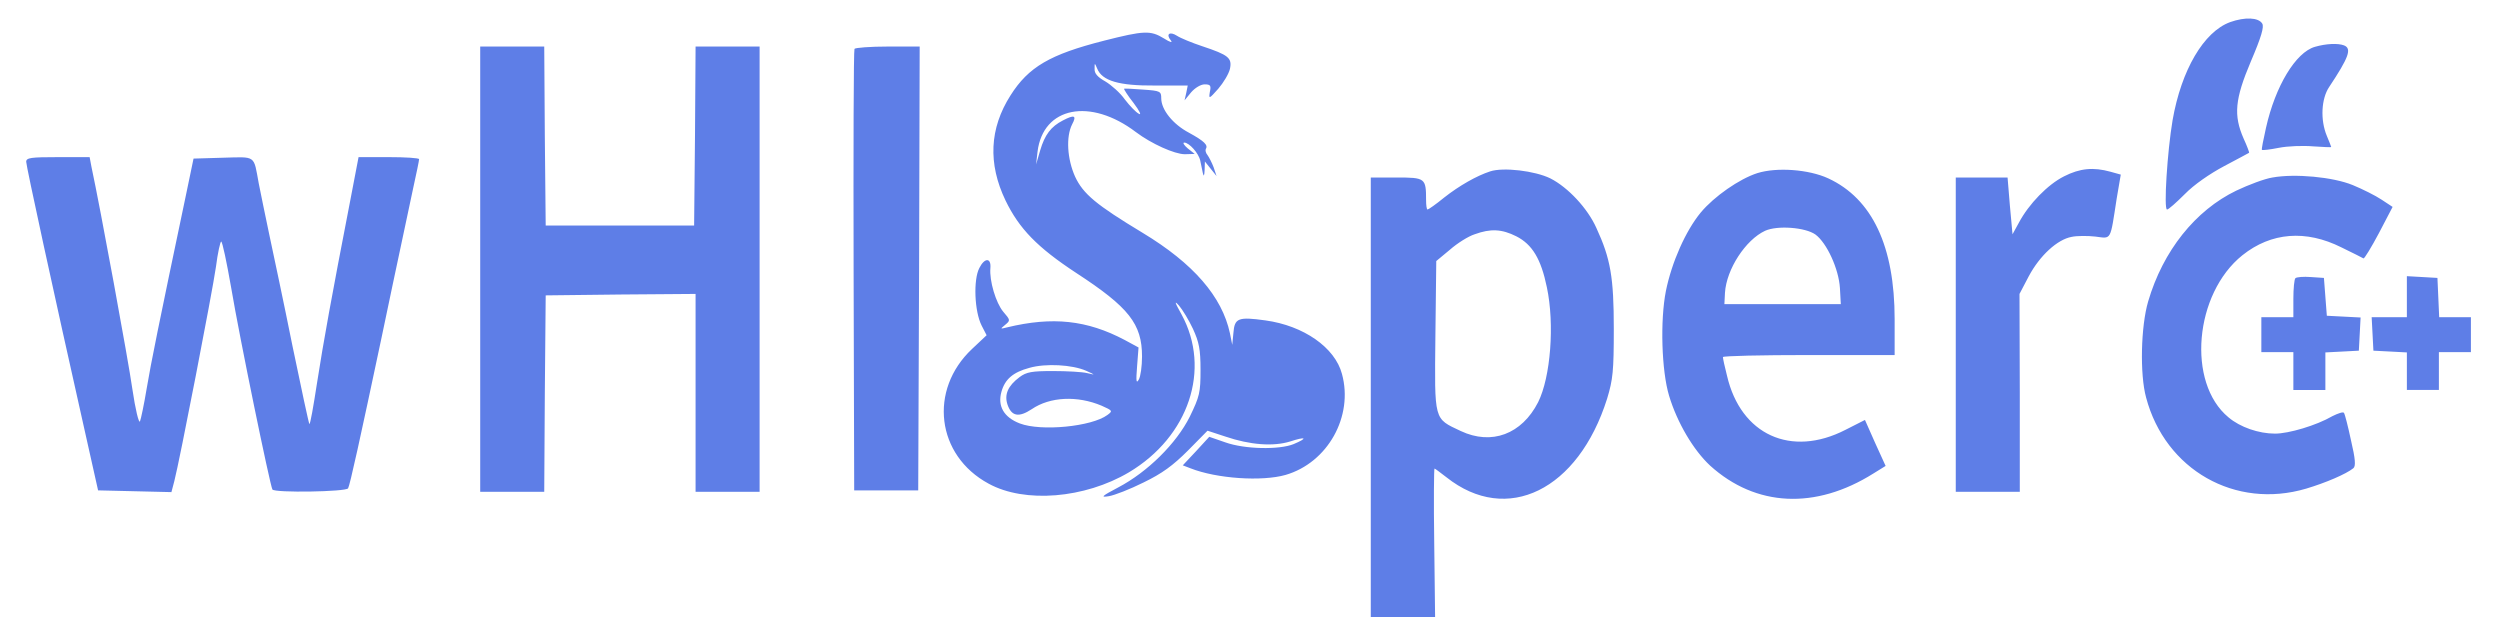 <svg version="1.2" xmlns="http://www.w3.org/2000/svg" viewBox="0 68 859 219" width="860" height="220">
	<style>
		.s0 { fill: #5e7ee7 } 
	</style>
	<path id="Shape 1" fill-rule="evenodd" class="s0" d="m766.3 75.22c-9.1 3.3-16.8 16.5-19.8 33.7-1.8 10.6-3.1 30.7-1.9 30.7 0.5 0 3.2-2.4 6.1-5.3 3.1-3.2 8.6-7 13.5-9.6 4.6-2.4 8.4-4.5 8.6-4.6 0.1-0.1-0.7-2.3-1.9-4.9-3.5-8-3-13.5 2.5-26.5 3.6-8.4 4.6-11.9 3.9-13-1.3-2.1-5.9-2.3-11-0.5zm-387 6.4c-18.5 4.7-25.9 9-32.1 18.8-7.2 11.3-7.8 23.4-1.7 36.1 4.7 9.7 10.9 16.1 24.3 24.9 18.1 11.8 22.6 17.5 22.6 28.7 0 3.3-0.5 6.9-1.1 7.9-0.9 1.6-1 0.6-0.6-4.5l0.5-6.5-4.8-2.6c-12.9-6.8-24.7-8.1-40.4-4.3-2.4 0.6-2.4 0.6-0.6-0.9 1.8-1.5 1.8-1.6-0.7-4.5-2.5-3-4.8-10.6-4.4-15 0.3-3.6-2-3.6-3.8 0-2.1 4-1.7 14.9 0.8 19.8l1.7 3.3-5 4.7c-15 14.1-12.3 36.6 5.7 46.3 12.4 6.8 33 5.1 48.2-3.9 20.6-12.3 28.3-35.4 18.1-54.2-2.4-4.3-2.6-5-0.9-3.1 1.2 1.4 3.4 5 4.8 8 2.1 4.6 2.6 7 2.6 14.1 0 7.8-0.3 9.1-3.7 16.1-4.6 9.2-14.5 19-24.6 24.3-5.7 3-6.2 3.5-3.2 3 1.9-0.3 7.3-2.4 11.9-4.7 6.4-3.1 10.1-5.8 15.3-11l6.7-6.8 6.1 2c8.5 2.9 16.5 3.5 22.3 1.7 5.5-1.8 6.2-1.2 1.2 0.9-4.9 2-16.8 1.8-23.5-0.6l-5.5-1.9-4.5 4.9-4.6 4.9 2.6 1c9.1 3.6 24.6 4.6 32.7 2.3 14.5-4.2 23.4-20.1 19.4-34.7-2.4-9.1-13.2-16.6-26.3-18.4-9.4-1.3-10.6-0.8-11 4.3l-0.4 4.1-0.8-4c-2.7-12.6-12.6-24-30-34.5-15.9-9.6-20.4-13.3-23.2-19.3-2.7-6-3.2-13.7-1-18 1.6-3 0.8-3.4-3.2-1.3-4.1 2.1-6.2 4.9-7.8 10.3l-1.4 4.8 0.5-4.4c1.9-15.4 18.1-18.6 33.8-6.7 5.3 4 13.3 7.6 16.8 7.6l3.4-0.1-2.4-1.9c-1.3-1.1-1.8-2-1.2-2 1.7 0 5 3.7 5.5 6.2 0.3 1.3 0.7 3.2 0.9 4.3 0.3 1.3 0.5 1 0.6-1l0.1-3 4 5-1-3c-0.6-1.6-1.6-3.5-2.1-4.2-0.6-0.7-0.8-1.6-0.6-2.1 0.9-1.3-0.5-2.7-5.8-5.6-5.5-2.9-9.5-7.9-9.5-11.8 0-2.4-0.3-2.6-6.2-3-3.5-0.3-6.4-0.4-6.6-0.3-0.1 0.1 1.3 2.4 3.3 4.9 2.1 2.8 2.8 4.3 1.8 3.7-1-0.5-3.1-2.7-4.8-4.9-1.6-2.3-4.7-5-6.7-6.2-2.7-1.5-3.8-2.8-3.7-4.3 0-2.2 0-2.2 0.9-0.1 1.7 4.2 7.5 5.9 19.8 5.8h11.3l-0.5 2.5-0.6 2.6 2.3-2.8c1.3-1.5 3.3-2.7 4.6-2.7 2 0 2.3 0.4 1.8 2.6-0.4 2.5-0.3 2.5 2.9-1.1 1.8-2.1 3.6-5.1 4-6.8 0.8-3.8-0.5-4.8-9.5-7.8-3.6-1.2-7.5-2.8-8.7-3.6-2.5-1.6-3.9-0.6-2.1 1.6 0.7 0.9-0.2 0.7-2.4-0.7-4.6-2.8-6.8-2.7-20.6 0.8zm416.1 2.1c-6.6 1.9-13.6 13.5-16.8 27.8-0.9 4-1.6 7.5-1.4 7.6 0.2 0.2 2.8-0.1 5.8-0.7 3-0.6 8.3-0.8 11.8-0.5 3.4 0.2 6.2 0.4 6.2 0.2 0-0.1-0.7-1.9-1.5-3.8-2.3-5.5-1.9-12.8 0.8-16.8 6.7-10.1 7.9-13.2 5.1-14.3-2.1-0.8-6.2-0.6-10 0.5zm-608.4-0.1h-22v153h22l0.2-33.8 0.3-33.7 25.8-0.3 25.7-0.2v68h22v-153h-22l-0.2 30.7-0.3 30.8h-51l-0.3-30.8zm129 0h-10.9c-6.1 0-11.2 0.4-11.5 0.8-0.3 0.5-0.4 34.8-0.3 76.3l0.2 75.4h22l0.3-76.3zm-285.2 38h-10.9c-9.3 0-10.9 0.2-10.9 1.6 0 1.4 9.3 44.3 20 91.9l4.7 21 25.2 0.6 1-3.8c1.8-6.9 13-64.6 14.3-73.6 0.6-4.8 1.5-8.7 1.8-8.7 0.4 0 1.9 7.1 3.4 15.7 3 17.8 13.4 68.1 14.2 69.5 0.8 1.2 25.3 0.8 26-0.4 0.6-0.9 4.2-17.3 11.4-51.3 2.6-12.5 4.2-20 11-52 1.1-5 2-9.3 2-9.8 0-0.4-4.7-0.7-10.4-0.7h-10.4l-3.1 16.2c-6 30.9-9 47.4-11.2 61.6-1.2 7.8-2.3 14.1-2.6 13.9-0.2-0.2-2.8-12.3-5.8-26.8-2.9-14.5-6.6-31.8-8-38.4-1.4-6.6-3-14.5-3.6-17.5-1.8-9.8-0.8-9.1-12.2-8.8l-10.2 0.3-2.6 12.5c-9.5 45.2-12 57.6-13.5 66.5-0.9 5.5-2 10.6-2.3 11.3-0.4 0.8-1.6-4.2-2.6-11-1.4-9.9-11-62.2-14.1-76.6zm481.2 4.9c-4.6 1.5-10.6 4.9-15.8 9-2.8 2.3-5.4 4.1-5.7 4.1-0.3 0-0.5-1.5-0.5-3.3 0-7.5-0.3-7.7-10.1-7.7h-8.9v151h22.1l-0.3-25.5c-0.2-14-0.1-25.5 0.1-25.5 0.2 0 2 1.4 4.1 3 20.8 16.5 45.3 4.4 55.2-27 2-6.6 2.3-9.5 2.3-24 0-17.7-1.1-24.1-6-34.7-3-6.7-9.7-13.9-15.8-17-5.3-2.6-16.2-3.9-20.7-2.4zm91.8 0.6c-6.2 2-14.8 8-19.4 13.5-5.2 6.3-10 17.1-12 27-2 10.1-1.5 27.4 1.1 36 2.8 9.3 8.4 18.7 14.1 24 15.7 14.2 36.2 15.2 56.1 2.7l4.2-2.6-3.6-7.9-3.5-7.9-6.7 3.4c-18.7 9.6-36 1.7-40.7-18.6-0.8-3.1-1.4-5.9-1.4-6.4 0-0.4 13.3-0.7 29.5-0.7h29.5v-12.3c0-25.1-7.7-41.4-22.8-48.4-6.7-3.1-17.7-3.9-24.4-1.8zm105.4 1.1c-5.6 2.8-12.1 9.5-15.5 15.9l-2.2 4-0.9-9.8-0.8-9.7h-17.8v108h22v-34l-0.1-34 3.2-6.1c3.8-7.1 9.8-12.6 14.7-13.5 1.8-0.4 5.6-0.4 8.2-0.1 5.6 0.7 5 1.7 7.3-13.1l1.4-8.2-3.6-1c-5.8-1.6-10.4-1.2-15.9 1.6zm71.6 0.4c-2.6 0.4-8.2 2.5-12.4 4.5-14.1 6.8-25.2 20.7-30.3 38.1-2.5 8.5-2.9 25-0.7 33 6.6 24.9 30.7 38.5 55 31.3 6.7-2 13.7-5 16.2-7 0.9-0.7 0.7-3.2-0.8-9.6-1-4.7-2.1-9-2.4-9.4-0.2-0.5-2 0.1-4 1.1-5.5 3.2-15 6-19.7 6-5.6 0-12-2.2-16-5.6-14.4-11.9-11.7-42.5 4.8-55.7 9.9-7.9 21.8-8.8 34-2.7 3.9 1.9 7.3 3.6 7.6 3.8 0.3 0.1 2.7-3.8 5.3-8.7l4.7-9-3.8-2.5c-2.1-1.4-6.5-3.6-9.9-5-6.8-2.8-19.9-4-27.6-2.6zm17.7 34.5l-4.5-0.3c-2.5-0.2-4.9 0-5.3 0.4-0.4 0.4-0.7 3.6-0.7 7.1v6.3h-11v12h11v13h11v-12.9l5.8-0.3 5.7-0.3 0.6-11.4-11.6-0.6zm39 0l-5.2-0.3-5.3-0.3v14.1h-12.1l0.3 5.7 0.3 5.8 5.8 0.3 5.7 0.3v12.9h11v-13h11v-12h-10.9l-0.3-6.8zm-464.3 31.9c3.3 1.5 3.3 1.5 0.3 0.8-1.6-0.4-6.9-0.7-11.7-0.7-7.2 0-9.1 0.3-11.5 2.1-4 3-5.3 6-4.1 9.5 1.4 4 3.9 4.4 8.3 1.5 6.3-4.3 15.7-4.7 24-1.2 3.8 1.7 3.9 1.8 2 3.2-5.4 4-22.8 5.7-30.1 2.9-5.5-2.1-7.7-6-6.3-10.9 1.2-4.3 4-6.7 9.6-8.2 5.6-1.6 14.7-1.1 19.5 1zm147.8-46.2c5.5 2.8 8.5 7.8 10.5 17.5 2.7 12.7 1.3 30.9-3 39.5-5.6 11-16 14.9-26.6 9.9-9.3-4.4-9-3.2-8.7-32.6l0.3-25.8 4.7-3.9c2.5-2.2 6.3-4.6 8.5-5.3 5.5-2 9.3-1.8 14.3 0.7zm102.8-0.6c3.9 2.9 8 11.8 8.4 18.4l0.3 5.5h-40l0.2-3.9c0.5-8.1 7.1-18.2 13.8-21.3 4.2-1.9 13.8-1.2 17.3 1.3z"/>
	<g>
	</g>
</svg>